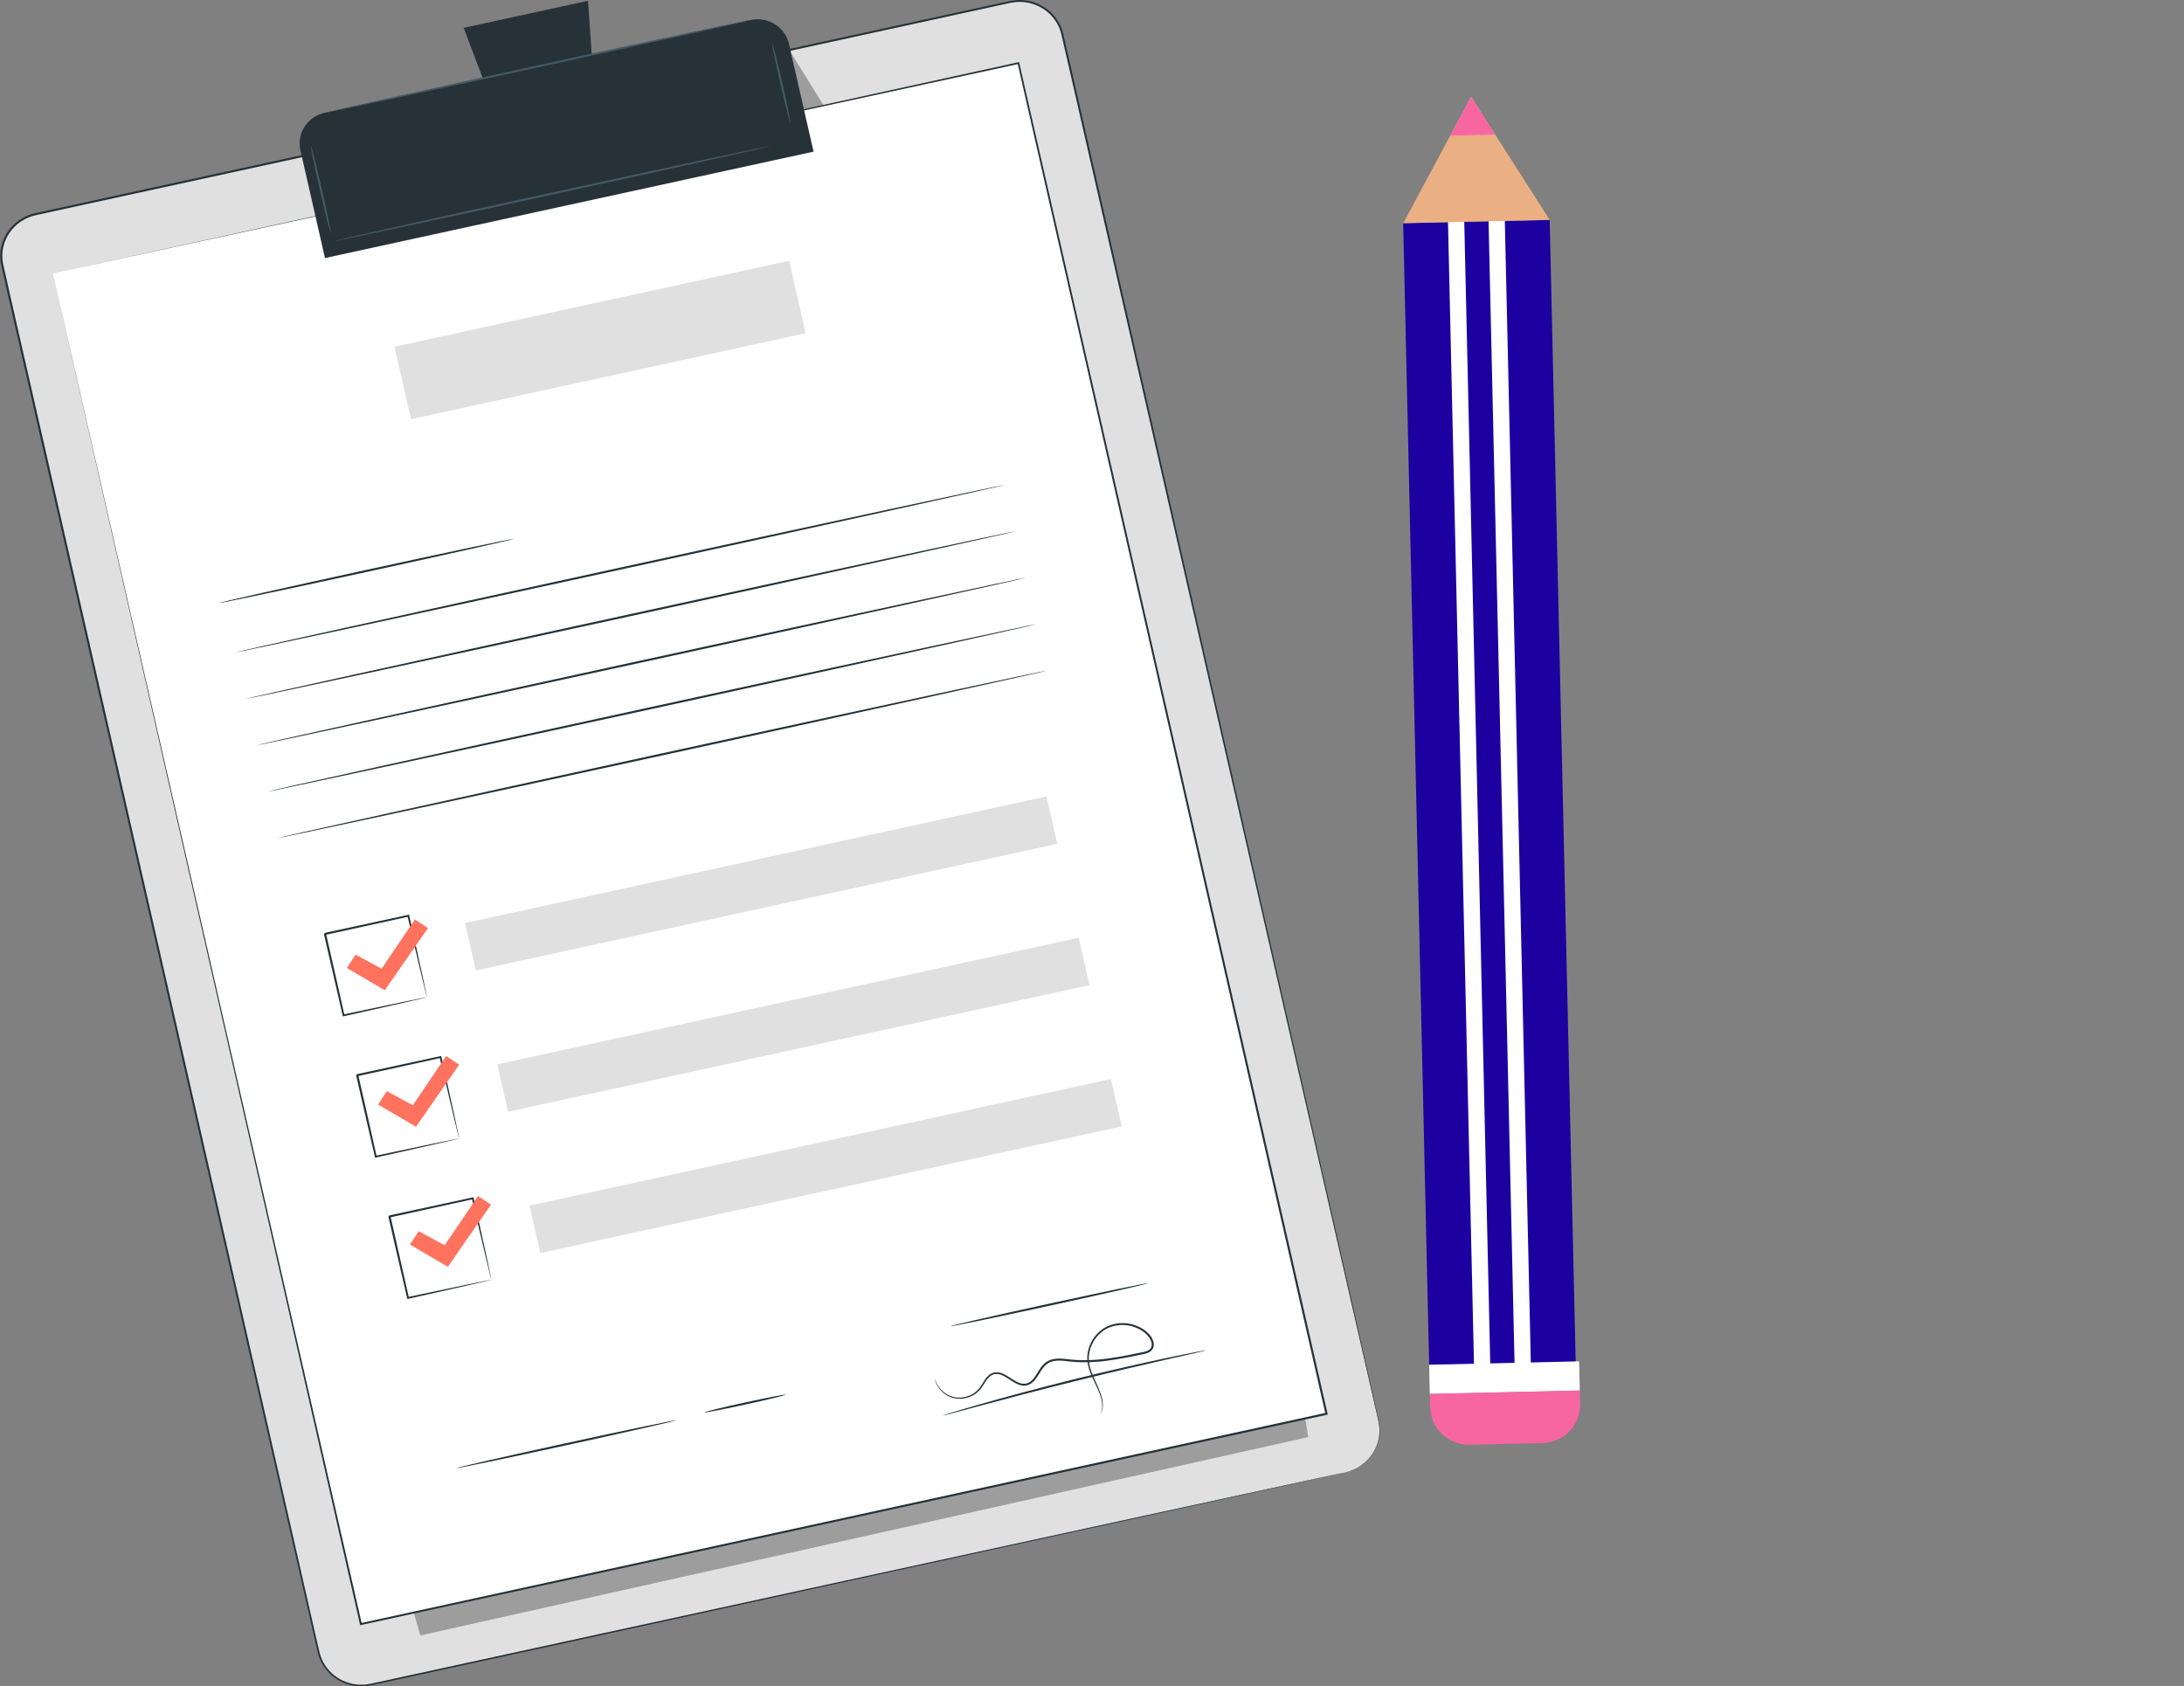 <svg width="158" height="122" viewBox="0 0 158 122" fill="none" xmlns="http://www.w3.org/2000/svg">
<rect x="0" y="0" width="158" height="122" fill="#808080" stroke="none"/>
<path d="M103.399 99.058L113.997 98.817L112.11 15.911L101.512 16.152L103.399 99.058Z" fill="#1C00A0"/>
<path d="M109.576 98.923L110.753 98.896L108.859 15.665L107.682 15.692L109.576 98.923Z" fill="white"/>
<path d="M106.641 98.981L107.818 98.954L105.924 15.723L104.747 15.749L106.641 98.981Z" fill="white"/>
<path d="M103.439 100.847L114.289 100.6L114.24 98.487L103.39 98.734L103.439 100.847Z" fill="white"/>
<path d="M106.305 104.519L111.603 104.399C113.136 104.364 114.351 103.093 114.316 101.559L114.294 100.597L103.444 100.843L103.467 101.806C103.502 103.339 104.773 104.554 106.305 104.519Z" fill="#F766A1"/>
<path d="M101.515 16.148L112.113 15.907L108.17 9.736L106.427 7L104.916 9.811L101.515 16.148Z" fill="#EBAF84"/>
<path d="M104.916 9.811L108.17 9.736L106.427 7L104.916 9.811Z" fill="#F766A1"/>
<path d="M97.333 106.517L26.833 121.87C25.122 122.242 23.425 121.189 23.044 119.517L0.164 19.197C-0.217 17.525 0.861 15.867 2.572 15.495L73.073 0.142C74.784 -0.231 76.481 0.822 76.862 2.495L99.742 102.815C100.123 104.487 99.045 106.144 97.333 106.517Z" fill="#E0E0E0"/>
<path d="M97.333 106.517C97.333 106.517 97.412 106.493 97.567 106.45C97.722 106.405 97.948 106.319 98.228 106.168C98.501 106.01 98.823 105.772 99.119 105.41C99.408 105.049 99.67 104.557 99.763 103.956C99.816 103.657 99.81 103.331 99.755 102.997C99.698 102.663 99.603 102.314 99.523 101.946C99.355 101.212 99.171 100.409 98.971 99.538C98.572 97.798 98.111 95.79 97.593 93.53C95.525 84.486 92.532 71.401 88.834 55.233C86.987 47.148 84.964 38.292 82.793 28.786C81.707 24.032 80.585 19.116 79.428 14.052C78.85 11.52 78.264 8.951 77.669 6.347C77.37 5.046 77.07 3.736 76.767 2.417C76.607 1.773 76.208 1.194 75.676 0.78C75.137 0.376 74.462 0.135 73.775 0.137C73.431 0.136 73.097 0.202 72.752 0.281C72.409 0.356 72.066 0.431 71.721 0.506C71.034 0.656 70.343 0.806 69.651 0.957C68.267 1.259 66.875 1.562 65.474 1.867C62.673 2.478 59.84 3.095 56.977 3.719C51.251 4.967 45.404 6.241 39.451 7.537C27.547 10.13 15.22 12.815 2.596 15.565C1.824 15.73 1.127 16.195 0.691 16.836C0.25 17.474 0.074 18.278 0.212 19.033C0.545 20.562 0.905 22.094 1.249 23.616C1.944 26.663 2.634 29.689 3.319 32.694C4.689 38.703 6.039 44.624 7.366 50.442C10.018 62.078 12.576 73.302 15.014 83.994C17.45 94.686 19.764 104.847 21.931 114.356C22.201 115.545 22.47 116.723 22.736 117.891C22.872 118.473 22.995 119.06 23.139 119.631C23.288 120.195 23.615 120.706 24.05 121.093C24.486 121.482 25.035 121.74 25.61 121.84C25.898 121.887 26.191 121.894 26.481 121.867C26.767 121.83 27.056 121.761 27.344 121.699C28.496 121.448 29.636 121.201 30.766 120.955C35.283 119.973 39.617 119.03 43.755 118.131C60.305 114.537 73.698 111.629 82.955 109.619C87.583 108.617 91.176 107.839 93.614 107.312C94.832 107.05 95.761 106.85 96.387 106.715C97.012 106.582 97.333 106.517 97.333 106.517C97.333 106.517 97.015 106.592 96.391 106.73C95.766 106.868 94.838 107.072 93.622 107.341C91.185 107.875 87.594 108.661 82.968 109.675C73.714 111.696 60.325 114.62 43.779 118.233C39.642 119.136 35.308 120.081 30.792 121.066C29.663 121.313 28.522 121.561 27.371 121.812C27.083 121.874 26.797 121.944 26.495 121.983C26.194 122.012 25.89 122.005 25.59 121.956C24.992 121.852 24.422 121.584 23.969 121.181C23.516 120.779 23.176 120.247 23.021 119.662C22.875 119.081 22.752 118.501 22.616 117.917C22.349 116.749 22.08 115.57 21.808 114.382C19.638 104.874 17.318 94.715 14.877 84.024C12.438 73.332 9.876 62.109 7.221 50.473C5.894 44.656 4.543 38.734 3.172 32.726C2.487 29.721 1.797 26.695 1.102 23.648C0.757 22.122 0.399 20.601 0.063 19.058C-0.081 18.266 0.103 17.422 0.566 16.753C1.023 16.08 1.755 15.593 2.565 15.42C15.189 12.671 27.515 9.987 39.42 7.395C45.373 6.099 51.22 4.827 56.947 3.58C59.81 2.957 62.644 2.341 65.445 1.731C66.846 1.426 68.238 1.123 69.623 0.822C70.315 0.671 71.005 0.521 71.693 0.371C72.037 0.296 72.38 0.222 72.723 0.147C73.061 0.069 73.419 -0.002 73.778 4.77612e-05C74.496 -0.002 75.201 0.25 75.764 0.673C76.32 1.105 76.736 1.711 76.903 2.383C77.206 3.703 77.506 5.014 77.805 6.317C78.398 8.921 78.983 11.49 79.561 14.023C80.714 19.087 81.835 24.004 82.918 28.758C85.083 38.267 87.1 47.124 88.941 55.21C92.619 71.382 95.595 84.471 97.653 93.517C98.165 95.778 98.621 97.787 99.016 99.528C99.213 100.399 99.396 101.203 99.562 101.938C99.641 102.306 99.733 102.652 99.791 102.991C99.844 103.329 99.849 103.658 99.795 103.96C99.698 104.567 99.432 105.062 99.138 105.424C98.838 105.787 98.513 106.024 98.237 106.181C97.955 106.33 97.726 106.414 97.57 106.457C97.413 106.498 97.333 106.517 97.333 106.517Z" fill="#263238"/>
<g opacity="0.3">
<path d="M30.41 118.318L94.646 103.969L92.614 91.666L88.973 84.773L27.525 108.358L30.41 118.318Z" fill="black"/>
</g>
<g opacity="0.3">
<path d="M57.226 3.821L59.656 7.741L60.13 9.818L58.48 10.178L57.226 3.821Z" fill="black"/>
</g>
<path d="M3.822 19.778L26.107 117.495L95.964 102.282L91.979 84.809L73.678 4.566L3.822 19.778Z" fill="white"/>
<path d="M3.822 19.778C4.32 19.669 31.208 13.79 73.665 4.506L73.725 4.493L73.739 4.552C79.936 31.708 87.671 65.596 96.037 102.258L96.039 102.266L96.056 102.339L95.981 102.356C71.007 107.792 47.293 112.954 26.123 117.562L26.055 117.577L26.04 117.51C12.921 59.805 3.957 20.373 3.822 19.778C3.958 20.373 12.977 59.793 26.176 117.48L26.092 117.428C47.261 112.816 70.974 107.65 95.947 102.208L95.889 102.298L95.887 102.29C87.531 65.626 79.807 31.736 73.617 4.579L73.692 4.625C31.218 13.836 4.319 19.67 3.822 19.778Z" fill="#263238"/>
<path d="M58.856 10.971L23.51 18.669L21.732 10.869C21.452 9.644 22.242 8.43 23.495 8.157L54.301 1.448C55.555 1.175 56.797 1.947 57.077 3.172L58.856 10.971Z" fill="#263238"/>
<path d="M42.537 0.055L33.541 2.014L36.311 9.32L43.087 7.845L42.537 0.055Z" fill="#263238"/>
<path d="M54.301 1.448C54.31 1.488 47.421 3.023 38.916 4.875C30.408 6.727 23.506 8.197 23.497 8.157C23.487 8.117 30.375 6.583 38.883 4.73C47.388 2.878 54.292 1.408 54.301 1.448Z" fill="#455A64"/>
<path d="M23.933 16.88C23.893 16.889 23.536 15.479 23.137 13.732C22.739 11.984 22.449 10.56 22.49 10.551C22.53 10.542 22.887 11.951 23.286 13.699C23.684 15.447 23.974 16.871 23.933 16.88Z" fill="#455A64"/>
<path d="M57.17 8.855C57.129 8.864 56.802 7.585 56.44 5.998C56.078 4.411 55.818 3.117 55.859 3.108C55.9 3.099 56.227 4.378 56.589 5.966C56.95 7.552 57.211 8.846 57.17 8.855Z" fill="#455A64"/>
<path d="M55.769 10.559C55.779 10.599 48.707 12.173 39.976 14.074C31.243 15.976 24.158 17.485 24.149 17.444C24.14 17.404 31.21 15.831 39.943 13.929C48.674 12.028 55.76 10.519 55.769 10.559Z" fill="#455A64"/>
<path d="M37.164 38.985C37.173 39.026 32.404 40.099 26.513 41.382C20.619 42.665 15.836 43.672 15.827 43.632C15.818 43.591 20.586 42.518 26.479 41.235C32.37 39.952 37.155 38.945 37.164 38.985Z" fill="#263238"/>
<path d="M72.722 35.072C72.731 35.113 60.269 37.861 44.89 41.21C29.506 44.561 17.031 47.242 17.022 47.202C17.013 47.162 29.473 44.414 44.857 41.064C60.236 37.715 72.713 35.032 72.722 35.072Z" fill="#263238"/>
<path d="M73.485 38.43C73.494 38.471 61.032 41.22 45.653 44.569C30.269 47.919 17.794 50.601 17.785 50.56C17.776 50.52 30.235 47.772 45.62 44.422C60.998 41.073 73.475 38.39 73.485 38.43Z" fill="#263238"/>
<path d="M74.252 41.789C74.261 41.829 61.799 44.578 46.42 47.927C31.036 51.277 18.561 53.959 18.552 53.918C18.543 53.878 31.003 51.13 46.387 47.78C61.766 44.431 74.243 41.748 74.252 41.789Z" fill="#263238"/>
<path d="M75.018 45.147C75.027 45.188 62.565 47.936 47.186 51.285C31.802 54.635 19.327 57.317 19.318 57.277C19.309 57.236 31.768 54.488 47.153 51.138C62.531 47.789 75.009 45.106 75.018 45.147Z" fill="#263238"/>
<path d="M75.781 48.505C75.79 48.546 63.327 51.294 47.949 54.643C32.565 57.994 20.09 60.675 20.081 60.635C20.071 60.594 32.531 57.846 47.915 54.496C63.294 51.147 75.772 48.465 75.781 48.505Z" fill="#263238"/>
<path d="M30.886 72.144C30.883 72.142 30.872 72.103 30.853 72.03C30.832 71.947 30.805 71.841 30.772 71.71C30.701 71.419 30.603 71.016 30.48 70.51C30.235 69.471 29.89 68.011 29.477 66.266L29.557 66.315C27.801 66.7 25.734 67.154 23.529 67.638C23.516 67.657 23.639 67.469 23.587 67.549L23.588 67.551L23.588 67.554L23.59 67.56L23.593 67.573L23.599 67.598L23.61 67.648L23.633 67.749L23.679 67.95C23.71 68.084 23.74 68.217 23.77 68.35C23.83 68.615 23.89 68.878 23.949 69.138C24.067 69.658 24.182 70.166 24.295 70.661C24.517 71.651 24.728 72.585 24.921 73.443L24.842 73.393C26.635 73.017 28.134 72.702 29.2 72.478C29.721 72.372 30.137 72.288 30.436 72.227C30.572 72.2 30.681 72.179 30.767 72.162C30.842 72.148 30.883 72.142 30.886 72.144C30.889 72.146 30.855 72.156 30.784 72.174C30.702 72.194 30.598 72.219 30.47 72.25C30.175 72.318 29.767 72.413 29.256 72.532C28.183 72.774 26.675 73.114 24.871 73.521L24.806 73.535L24.791 73.471C24.593 72.615 24.378 71.682 24.15 70.693C24.036 70.199 23.92 69.69 23.8 69.17C23.741 68.91 23.681 68.648 23.62 68.383C23.59 68.25 23.56 68.117 23.529 67.983L23.483 67.782L23.46 67.681L23.449 67.63L23.443 67.605L23.44 67.593L23.438 67.586L23.438 67.583L23.437 67.582C23.385 67.661 23.508 67.471 23.496 67.491C25.703 67.014 27.771 66.567 29.528 66.187L29.593 66.173L29.608 66.237C29.997 68.005 30.322 69.484 30.553 70.536C30.66 71.039 30.746 71.44 30.808 71.73C30.833 71.857 30.854 71.959 30.87 72.041C30.884 72.111 30.889 72.146 30.886 72.144Z" fill="#263238"/>
<path d="M75.707 57.62L33.642 66.779L34.424 70.208L76.489 61.049L75.707 57.62Z" fill="#E0E0E0"/>
<path d="M33.216 82.365C33.213 82.363 33.201 82.324 33.182 82.251C33.161 82.168 33.134 82.062 33.101 81.931C33.031 81.64 32.932 81.237 32.81 80.731C32.564 79.692 32.22 78.233 31.807 76.487L31.886 76.536C30.131 76.921 28.064 77.375 25.859 77.859C25.845 77.878 25.969 77.689 25.917 77.77L25.917 77.772L25.918 77.775L25.919 77.781L25.922 77.794L25.928 77.819L25.94 77.87L25.963 77.971L26.009 78.172C26.039 78.305 26.069 78.439 26.1 78.571C26.16 78.836 26.22 79.099 26.279 79.359C26.397 79.879 26.512 80.388 26.625 80.883C26.847 81.872 27.058 82.806 27.251 83.664L27.172 83.615C28.965 83.238 30.463 82.924 31.53 82.7C32.051 82.593 32.466 82.509 32.766 82.448C32.901 82.422 33.011 82.4 33.097 82.384C33.172 82.37 33.212 82.363 33.216 82.365C33.219 82.367 33.184 82.377 33.114 82.395C33.031 82.415 32.928 82.44 32.799 82.471C32.505 82.539 32.097 82.634 31.585 82.753C30.512 82.995 29.004 83.335 27.2 83.742L27.135 83.757L27.12 83.693C26.923 82.836 26.707 81.903 26.479 80.915C26.365 80.42 26.249 79.912 26.13 79.392C26.07 79.132 26.01 78.869 25.95 78.604C25.919 78.471 25.889 78.338 25.858 78.204L25.812 78.003L25.789 77.902L25.778 77.852L25.772 77.826L25.769 77.814L25.767 77.808L25.767 77.804L25.766 77.803C25.714 77.882 25.837 77.692 25.825 77.712C28.032 77.235 30.101 76.788 31.857 76.409L31.923 76.394L31.937 76.458C32.326 78.227 32.651 79.705 32.883 80.757C32.99 81.261 33.075 81.662 33.137 81.951C33.163 82.078 33.183 82.181 33.2 82.262C33.213 82.332 33.219 82.367 33.216 82.365Z" fill="#263238"/>
<path d="M78.04 67.842L35.975 77.001L36.757 80.43L78.822 71.271L78.04 67.842Z" fill="#E0E0E0"/>
<path d="M35.548 92.586C35.545 92.585 35.534 92.546 35.515 92.473C35.494 92.389 35.467 92.284 35.434 92.153C35.363 91.862 35.265 91.458 35.142 90.952C34.897 89.913 34.552 88.454 34.139 86.708L34.219 86.757C32.463 87.143 30.396 87.596 28.191 88.08C28.178 88.1 28.302 87.911 28.249 87.992L28.25 87.993L28.25 87.997L28.252 88.003L28.255 88.016L28.261 88.041L28.272 88.091L28.295 88.192L28.341 88.394C28.372 88.527 28.402 88.66 28.432 88.793C28.492 89.058 28.552 89.321 28.611 89.581C28.729 90.101 28.844 90.609 28.956 91.104C29.179 92.094 29.39 93.028 29.583 93.886L29.503 93.837C31.297 93.46 32.795 93.145 33.862 92.921C34.383 92.815 34.798 92.73 35.098 92.669C35.234 92.643 35.343 92.622 35.429 92.605C35.505 92.591 35.545 92.585 35.548 92.586C35.551 92.588 35.517 92.598 35.446 92.616C35.364 92.636 35.26 92.661 35.132 92.693C34.837 92.761 34.429 92.856 33.918 92.974C32.845 93.216 31.337 93.556 29.533 93.963L29.468 93.978L29.453 93.914C29.256 93.057 29.04 92.124 28.812 91.136C28.698 90.641 28.582 90.133 28.463 89.613C28.403 89.353 28.343 89.091 28.282 88.825C28.252 88.693 28.222 88.559 28.191 88.426L28.145 88.225L28.122 88.124L28.111 88.073L28.105 88.048L28.102 88.035L28.101 88.029L28.1 88.026L28.099 88.024C28.047 88.104 28.17 87.914 28.158 87.933C30.365 87.457 32.434 87.01 34.19 86.63L34.256 86.616L34.27 86.68C34.659 88.448 34.984 89.927 35.215 90.979C35.322 91.482 35.408 91.883 35.47 92.172C35.495 92.3 35.516 92.402 35.532 92.484C35.546 92.553 35.551 92.588 35.548 92.586Z" fill="#263238"/>
<path d="M80.369 78.064L38.304 87.222L39.086 90.652L81.151 81.493L80.369 78.064Z" fill="#E0E0E0"/>
<path d="M25.096 70.032L25.728 69.061L27.606 70.081L30.023 66.518L30.959 67.148L27.839 71.638L25.096 70.032Z" fill="#FF725E"/>
<path d="M27.353 79.911L27.985 78.94L29.863 79.96L32.28 76.397L33.215 77.027L30.096 81.517L27.353 79.911Z" fill="#FF725E"/>
<path d="M29.658 90.041L30.289 89.07L32.167 90.09L34.584 86.527L35.52 87.156L32.4 91.647L29.658 90.041Z" fill="#FF725E"/>
<path d="M48.911 102.752C48.92 102.793 45.368 103.601 40.98 104.556C36.589 105.512 33.023 106.254 33.014 106.214C33.005 106.173 36.555 105.366 40.946 104.409C45.335 103.454 48.901 102.712 48.911 102.752Z" fill="#263238"/>
<path d="M56.833 100.902C56.842 100.942 55.536 101.261 53.915 101.614C52.294 101.967 50.973 102.221 50.963 102.18C50.954 102.139 52.261 101.82 53.882 101.467C55.502 101.115 56.824 100.861 56.833 100.902Z" fill="#263238"/>
<path d="M83.058 92.835C83.068 92.876 79.872 93.606 75.922 94.466C71.971 95.326 68.761 95.991 68.751 95.95C68.742 95.91 71.937 95.179 75.889 94.319C79.839 93.459 83.049 92.794 83.058 92.835Z" fill="#263238"/>
<path d="M79.642 102.292C79.633 102.289 79.673 102.193 79.712 102.006C79.755 101.819 79.757 101.529 79.668 101.176C79.576 100.822 79.386 100.413 79.159 99.939C78.943 99.468 78.661 98.908 78.656 98.227C78.666 97.557 78.968 96.814 79.588 96.293C80.2 95.761 81.16 95.574 82.031 95.847C82.465 95.986 82.883 96.225 83.194 96.594C83.343 96.782 83.462 97.007 83.47 97.266C83.493 97.53 83.286 97.793 83.039 97.873C82.794 97.965 82.556 97.992 82.315 98.049C82.074 98.097 81.83 98.146 81.585 98.196C81.094 98.29 80.592 98.378 80.08 98.444C79.059 98.578 78.034 98.596 77.073 98.461C76.603 98.412 76.106 98.405 75.752 98.671C75.4 98.934 75.221 99.362 74.957 99.721C74.827 99.902 74.661 100.075 74.444 100.169C74.23 100.266 73.98 100.263 73.77 100.196C73.346 100.056 73.034 99.779 72.697 99.592C72.531 99.497 72.357 99.418 72.18 99.401C72.004 99.384 71.827 99.426 71.687 99.523C71.403 99.72 71.252 100.047 71.064 100.32C70.692 100.901 70.052 101.176 69.512 101.195C68.958 101.222 68.508 100.992 68.225 100.749C67.936 100.502 67.791 100.239 67.716 100.06C67.642 99.878 67.632 99.775 67.632 99.775C67.64 99.773 67.662 99.873 67.744 100.048C67.827 100.22 67.977 100.472 68.264 100.705C68.545 100.933 68.981 101.144 69.507 101.111C70.024 101.084 70.626 100.816 70.973 100.262C71.156 99.995 71.299 99.658 71.619 99.427C71.779 99.315 71.988 99.263 72.192 99.281C72.398 99.3 72.587 99.386 72.761 99.484C73.11 99.677 73.426 99.948 73.809 100.07C73.999 100.128 74.206 100.128 74.388 100.045C74.57 99.966 74.718 99.815 74.841 99.641C75.094 99.3 75.268 98.859 75.665 98.557C75.862 98.407 76.109 98.331 76.354 98.303C76.599 98.276 76.846 98.291 77.088 98.315C78.048 98.447 79.046 98.427 80.061 98.295C80.568 98.23 81.066 98.144 81.556 98.049C81.801 98.001 82.043 97.952 82.284 97.903C82.523 97.849 82.774 97.817 82.982 97.737C83.193 97.662 83.334 97.481 83.322 97.269C83.317 97.06 83.213 96.852 83.079 96.683C82.796 96.345 82.398 96.111 81.989 95.98C81.162 95.717 80.254 95.889 79.672 96.388C79.079 96.879 78.782 97.589 78.766 98.229C78.762 98.876 79.028 99.431 79.239 99.905C79.457 100.381 79.642 100.799 79.726 101.163C79.809 101.526 79.796 101.824 79.743 102.012C79.693 102.201 79.642 102.292 79.642 102.292Z" fill="#263238"/>
<path d="M87.242 97.693C87.243 97.698 87.177 97.717 87.05 97.749C86.908 97.782 86.723 97.826 86.494 97.88C85.992 97.993 85.296 98.151 84.443 98.344C82.712 98.736 80.323 99.29 77.696 99.941C75.067 100.593 72.697 101.219 70.984 101.68C70.141 101.907 69.452 102.093 68.955 102.227C68.727 102.286 68.543 102.334 68.401 102.371C68.275 102.402 68.207 102.416 68.206 102.411C68.204 102.406 68.269 102.382 68.393 102.341C68.532 102.298 68.713 102.241 68.938 102.17C69.412 102.024 70.101 101.822 70.954 101.578C72.66 101.09 75.027 100.447 77.658 99.795C80.287 99.143 82.681 98.606 84.419 98.24C85.289 98.057 85.993 97.914 86.481 97.822C86.713 97.779 86.899 97.745 87.043 97.718C87.173 97.697 87.241 97.688 87.242 97.693Z" fill="#263238"/>
<path d="M57.092 18.865L28.538 25.082L29.733 30.325L58.288 24.107L57.092 18.865Z" fill="#E0E0E0"/>
</svg>
